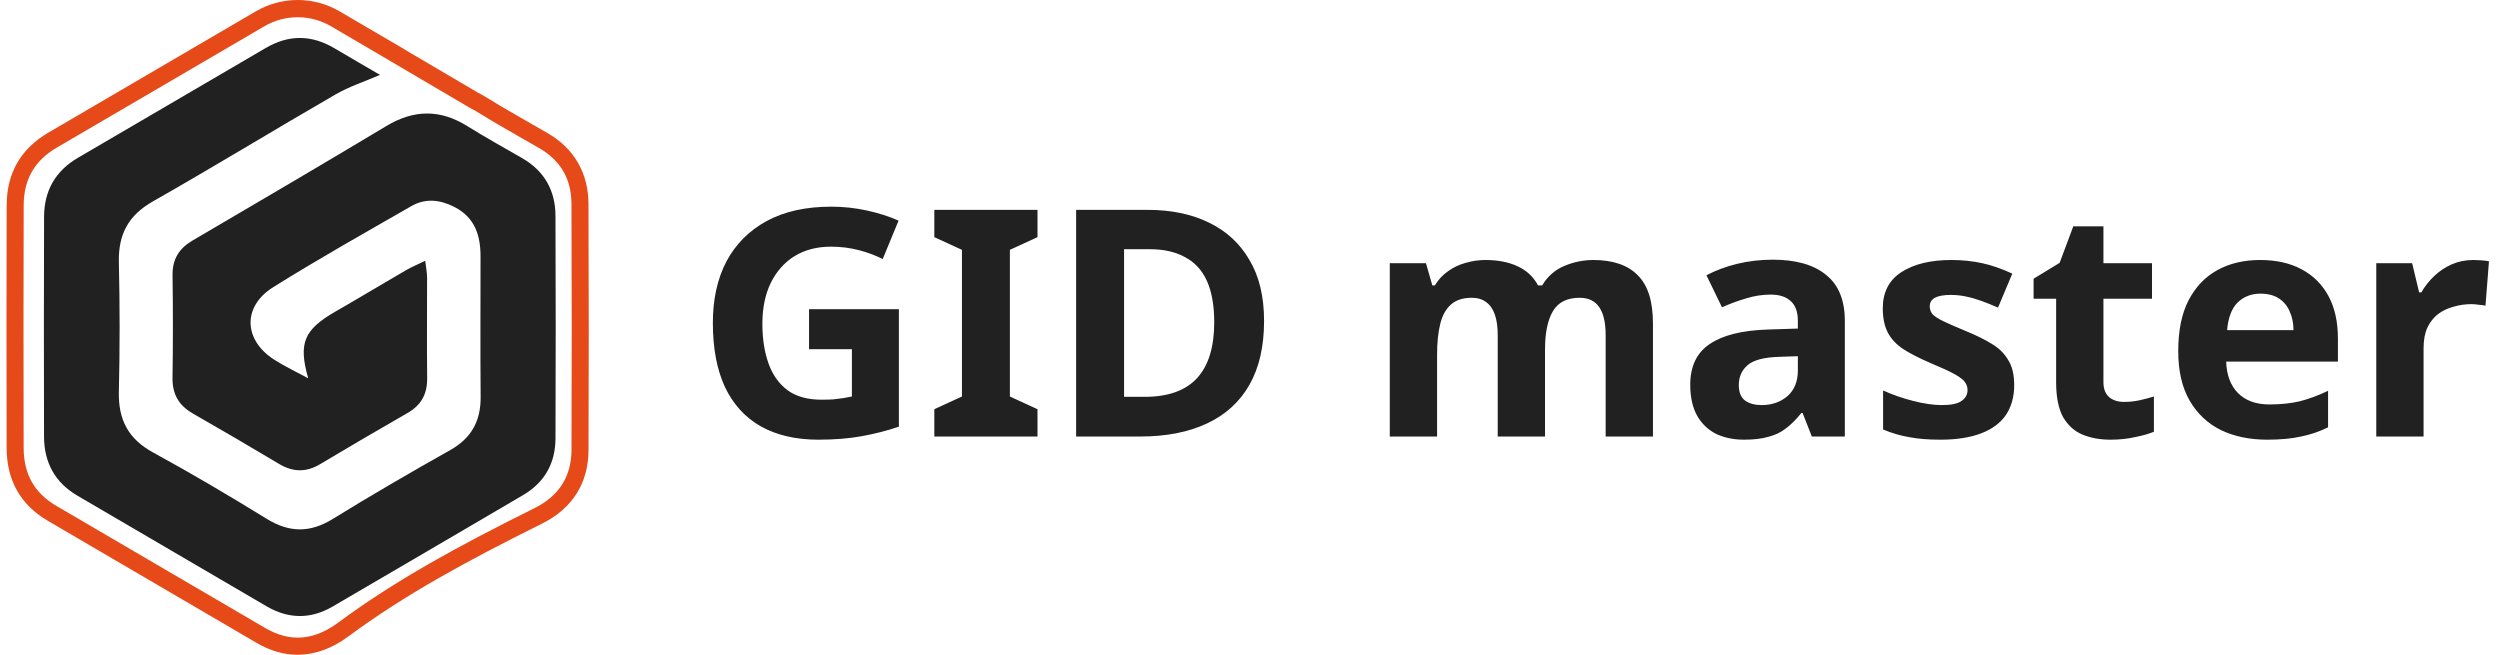 <svg width="126" height="33" viewBox="0 0 126 33" fill="none" xmlns="http://www.w3.org/2000/svg">
<g clip-path="url(#clip0_38_798)">
<path d="M19.153 3.775C18.393 4.104 17.609 4.356 16.91 4.76C13.832 6.538 10.798 8.394 7.707 10.15C6.474 10.851 5.959 11.806 5.991 13.21C6.041 15.388 6.041 17.57 5.991 19.749C5.958 21.155 6.469 22.124 7.714 22.803C9.652 23.861 11.555 24.986 13.436 26.145C14.579 26.85 15.62 26.864 16.769 26.156C18.714 24.957 20.692 23.809 22.683 22.69C23.755 22.088 24.235 21.224 24.224 20.002C24.204 17.643 24.219 15.283 24.219 12.924C24.219 11.858 23.93 10.959 22.907 10.434C22.176 10.059 21.442 9.979 20.727 10.391C18.395 11.733 16.045 13.049 13.765 14.477C12.203 15.455 12.277 17.151 13.835 18.137C14.364 18.473 14.935 18.742 15.534 19.067C15.027 17.29 15.323 16.612 16.915 15.697C18.104 15.014 19.278 14.305 20.464 13.617C20.739 13.457 21.036 13.335 21.431 13.143C21.473 13.498 21.524 13.737 21.525 13.976C21.53 15.669 21.507 17.362 21.529 19.054C21.539 19.858 21.23 20.42 20.542 20.814C19.066 21.66 17.597 22.519 16.137 23.392C15.43 23.815 14.764 23.799 14.063 23.38C12.624 22.521 11.178 21.674 9.723 20.843C9.011 20.436 8.68 19.865 8.694 19.027C8.722 17.309 8.72 15.59 8.696 13.872C8.685 13.062 9.025 12.521 9.703 12.123C12.967 10.209 16.232 8.297 19.476 6.349C20.86 5.519 22.184 5.503 23.551 6.355C24.456 6.919 25.389 7.436 26.313 7.968C27.426 8.609 27.991 9.589 27.996 10.87C28.011 14.614 28.012 18.358 27.997 22.102C27.991 23.35 27.443 24.321 26.362 24.954C23.164 26.829 19.966 28.703 16.764 30.57C15.66 31.214 14.542 31.203 13.441 30.561C10.261 28.706 7.086 26.842 3.907 24.985C2.77 24.321 2.223 23.311 2.219 22.004C2.21 18.311 2.209 14.618 2.221 10.925C2.225 9.615 2.793 8.614 3.927 7.953C7.084 6.11 10.24 4.264 13.396 2.417C14.551 1.741 15.7 1.748 16.852 2.43C17.649 2.902 18.451 3.365 19.153 3.775Z" fill="#212121"/>
<path d="M15.005 0.869C14.423 0.869 13.841 1.021 13.321 1.325L12.664 1.71C9.397 3.621 6.131 5.532 2.863 7.439C1.744 8.092 1.198 9.042 1.194 10.346C1.182 14.226 1.182 18.227 1.192 22.579C1.196 23.896 1.735 24.851 2.842 25.497C4.394 26.404 5.945 27.312 7.497 28.22C9.454 29.366 11.412 30.512 13.371 31.654C14.612 32.378 15.813 32.288 17.043 31.38C19.959 29.225 23.11 27.514 26.942 25.609C28.171 24.998 28.797 24.015 28.803 22.687C28.82 18.728 28.819 14.671 28.802 10.285C28.797 9.015 28.26 8.09 27.16 7.457C26.919 7.318 26.677 7.179 26.435 7.041C26.06 6.827 25.686 6.613 25.314 6.396L24.762 6.072C24.538 5.938 24.317 5.805 24.097 5.668C23.98 5.594 23.851 5.523 23.704 5.448L23.68 5.435L18.506 2.392C17.927 2.054 17.311 1.695 16.698 1.333C16.177 1.024 15.591 0.869 15.005 0.869ZM15.002 33C14.312 33 13.62 32.803 12.943 32.408C10.983 31.265 9.025 30.118 7.067 28.972C5.516 28.064 3.965 27.156 2.413 26.25C1.037 25.447 0.338 24.212 0.334 22.581C0.323 18.228 0.324 14.225 0.336 10.343C0.34 8.726 1.047 7.495 2.434 6.686C5.702 4.779 8.968 2.868 12.234 0.957L12.892 0.573C14.202 -0.194 15.827 -0.191 17.132 0.582C17.752 0.949 18.375 1.312 18.959 1.652L20.422 2.506L20.415 2.509L24.101 4.677C24.265 4.761 24.412 4.843 24.548 4.928C24.762 5.062 24.979 5.192 25.196 5.322L25.743 5.644C26.112 5.858 26.485 6.071 26.857 6.284C27.1 6.423 27.343 6.562 27.585 6.701C28.937 7.48 29.654 8.718 29.66 10.282C29.678 14.67 29.678 18.729 29.662 22.691C29.654 24.352 28.845 25.631 27.321 26.389C23.528 28.274 20.415 29.964 17.549 32.082C16.722 32.693 15.863 33 15.002 33Z" fill="#E64A19"/>
</g>
<path d="M40.776 15.584H45.304V21.504C44.707 21.707 44.083 21.867 43.432 21.984C42.792 22.101 42.061 22.16 41.24 22.16C40.109 22.16 39.144 21.936 38.344 21.488C37.555 21.04 36.952 20.379 36.536 19.504C36.131 18.629 35.928 17.552 35.928 16.272C35.928 15.077 36.157 14.043 36.616 13.168C37.085 12.293 37.763 11.616 38.648 11.136C39.533 10.656 40.616 10.416 41.896 10.416C42.504 10.416 43.101 10.48 43.688 10.608C44.275 10.736 44.808 10.907 45.288 11.12L44.488 13.056C44.136 12.875 43.736 12.725 43.288 12.608C42.84 12.491 42.371 12.432 41.88 12.432C41.176 12.432 40.563 12.592 40.04 12.912C39.528 13.232 39.128 13.685 38.84 14.272C38.563 14.848 38.424 15.531 38.424 16.32C38.424 17.067 38.525 17.728 38.728 18.304C38.931 18.88 39.251 19.333 39.688 19.664C40.125 19.984 40.696 20.144 41.4 20.144C41.635 20.144 41.837 20.139 42.008 20.128C42.189 20.107 42.355 20.085 42.504 20.064C42.653 20.032 42.797 20.005 42.936 19.984V17.6H40.776V15.584ZM52.29 22H47.09V20.624L48.482 19.984V12.592L47.09 11.952V10.576H52.29V11.952L50.898 12.592V19.984L52.29 20.624V22ZM63.709 16.176C63.709 17.456 63.464 18.528 62.973 19.392C62.482 20.256 61.767 20.907 60.829 21.344C59.901 21.781 58.781 22 57.469 22H54.237V10.576H57.821C59.016 10.576 60.05 10.789 60.925 11.216C61.81 11.643 62.493 12.272 62.973 13.104C63.464 13.925 63.709 14.949 63.709 16.176ZM61.197 16.24C61.197 15.397 61.074 14.704 60.829 14.16C60.584 13.616 60.215 13.216 59.725 12.96C59.245 12.693 58.653 12.56 57.949 12.56H56.653V20H57.693C58.877 20 59.757 19.685 60.333 19.056C60.909 18.427 61.197 17.488 61.197 16.24ZM80.301 13.104C81.293 13.104 82.04 13.36 82.541 13.872C83.053 14.373 83.309 15.184 83.309 16.304V22H80.925V16.896C80.925 16.267 80.818 15.797 80.605 15.488C80.391 15.168 80.061 15.008 79.613 15.008C78.984 15.008 78.535 15.232 78.269 15.68C78.002 16.128 77.869 16.773 77.869 17.616V22H75.485V16.896C75.485 16.48 75.437 16.133 75.341 15.856C75.245 15.579 75.101 15.371 74.909 15.232C74.717 15.083 74.472 15.008 74.173 15.008C73.736 15.008 73.389 15.12 73.133 15.344C72.877 15.568 72.695 15.893 72.589 16.32C72.482 16.747 72.429 17.269 72.429 17.888V22H70.045V13.264H71.869L72.189 14.384H72.317C72.498 14.085 72.722 13.845 72.989 13.664C73.255 13.472 73.549 13.333 73.869 13.248C74.2 13.152 74.53 13.104 74.861 13.104C75.501 13.104 76.045 13.211 76.493 13.424C76.941 13.627 77.282 13.947 77.517 14.384H77.725C77.992 13.936 78.359 13.611 78.829 13.408C79.309 13.205 79.799 13.104 80.301 13.104ZM89.348 13.088C90.521 13.088 91.417 13.344 92.036 13.856C92.665 14.357 92.98 15.131 92.98 16.176V22H91.316L90.852 20.816H90.788C90.542 21.125 90.286 21.381 90.02 21.584C89.764 21.787 89.465 21.931 89.124 22.016C88.793 22.112 88.382 22.16 87.892 22.16C87.38 22.16 86.916 22.064 86.5 21.872C86.094 21.669 85.774 21.365 85.54 20.96C85.305 20.544 85.188 20.021 85.188 19.392C85.188 18.464 85.513 17.781 86.164 17.344C86.814 16.896 87.79 16.651 89.092 16.608L90.612 16.56V16.176C90.612 15.717 90.489 15.381 90.244 15.168C90.009 14.955 89.678 14.848 89.252 14.848C88.825 14.848 88.409 14.912 88.004 15.04C87.598 15.157 87.193 15.307 86.788 15.488L86.004 13.872C86.473 13.627 86.99 13.435 87.556 13.296C88.132 13.157 88.729 13.088 89.348 13.088ZM89.684 17.984C88.916 18.005 88.382 18.144 88.084 18.4C87.785 18.656 87.636 18.992 87.636 19.408C87.636 19.771 87.742 20.032 87.956 20.192C88.169 20.341 88.446 20.416 88.788 20.416C89.3 20.416 89.732 20.267 90.084 19.968C90.436 19.659 90.612 19.227 90.612 18.672V17.952L89.684 17.984ZM101.516 19.408C101.516 19.995 101.377 20.496 101.1 20.912C100.823 21.317 100.407 21.627 99.852 21.84C99.297 22.053 98.609 22.16 97.788 22.16C97.18 22.16 96.657 22.117 96.22 22.032C95.782 21.957 95.345 21.829 94.908 21.648V19.68C95.377 19.893 95.884 20.069 96.428 20.208C96.972 20.347 97.452 20.416 97.868 20.416C98.337 20.416 98.668 20.347 98.86 20.208C99.062 20.069 99.164 19.888 99.164 19.664C99.164 19.515 99.121 19.381 99.036 19.264C98.961 19.147 98.79 19.013 98.524 18.864C98.257 18.715 97.841 18.523 97.276 18.288C96.732 18.053 96.284 17.824 95.932 17.6C95.58 17.365 95.319 17.088 95.148 16.768C94.977 16.437 94.892 16.027 94.892 15.536C94.892 14.725 95.207 14.117 95.836 13.712C96.465 13.307 97.302 13.104 98.348 13.104C98.892 13.104 99.409 13.157 99.9 13.264C100.391 13.371 100.897 13.547 101.42 13.792L100.7 15.504C100.412 15.376 100.135 15.264 99.868 15.168C99.601 15.072 99.34 14.997 99.084 14.944C98.838 14.891 98.582 14.864 98.316 14.864C97.964 14.864 97.697 14.912 97.516 15.008C97.345 15.104 97.26 15.248 97.26 15.44C97.26 15.579 97.302 15.707 97.388 15.824C97.484 15.931 97.66 16.048 97.916 16.176C98.183 16.304 98.572 16.475 99.084 16.688C99.585 16.891 100.017 17.104 100.38 17.328C100.743 17.541 101.02 17.813 101.212 18.144C101.415 18.464 101.516 18.885 101.516 19.408ZM107.053 20.256C107.32 20.256 107.576 20.229 107.821 20.176C108.066 20.123 108.312 20.059 108.557 19.984V21.76C108.301 21.867 107.981 21.957 107.597 22.032C107.224 22.117 106.813 22.16 106.365 22.16C105.842 22.16 105.373 22.075 104.957 21.904C104.552 21.733 104.226 21.44 103.981 21.024C103.746 20.597 103.629 20.011 103.629 19.264V15.056H102.493V14.048L103.805 13.248L104.493 11.408H106.013V13.264H108.461V15.056H106.013V19.264C106.013 19.595 106.109 19.845 106.301 20.016C106.493 20.176 106.744 20.256 107.053 20.256ZM113.911 13.104C114.721 13.104 115.415 13.259 115.991 13.568C116.577 13.877 117.031 14.325 117.351 14.912C117.671 15.499 117.831 16.219 117.831 17.072V18.224H112.199C112.22 18.896 112.417 19.424 112.791 19.808C113.175 20.192 113.703 20.384 114.375 20.384C114.94 20.384 115.452 20.331 115.911 20.224C116.369 20.107 116.844 19.931 117.335 19.696V21.536C116.908 21.749 116.455 21.904 115.975 22C115.505 22.107 114.935 22.16 114.263 22.16C113.388 22.16 112.615 22 111.943 21.68C111.271 21.349 110.743 20.853 110.359 20.192C109.975 19.531 109.783 18.699 109.783 17.696C109.783 16.672 109.953 15.824 110.295 15.152C110.647 14.469 111.132 13.957 111.751 13.616C112.369 13.275 113.089 13.104 113.911 13.104ZM113.927 14.8C113.468 14.8 113.084 14.949 112.775 15.248C112.476 15.547 112.3 16.011 112.247 16.64H115.591C115.591 16.288 115.527 15.973 115.399 15.696C115.281 15.419 115.1 15.2 114.855 15.04C114.609 14.88 114.3 14.8 113.927 14.8ZM124.644 13.104C124.761 13.104 124.9 13.109 125.06 13.12C125.22 13.131 125.348 13.147 125.444 13.168L125.268 15.408C125.193 15.387 125.081 15.371 124.932 15.36C124.793 15.339 124.67 15.328 124.564 15.328C124.254 15.328 123.956 15.371 123.668 15.456C123.38 15.531 123.118 15.653 122.884 15.824C122.66 15.995 122.478 16.224 122.34 16.512C122.212 16.789 122.148 17.136 122.148 17.552V22H119.764V13.264H121.572L121.924 14.736H122.036C122.206 14.437 122.42 14.165 122.676 13.92C122.932 13.675 123.225 13.477 123.556 13.328C123.897 13.179 124.26 13.104 124.644 13.104Z" fill="#212121"/>
<defs>
<clipPath id="clip0_38_798">
<rect width="30" height="33" fill="white"/>
</clipPath>
</defs>
</svg>
